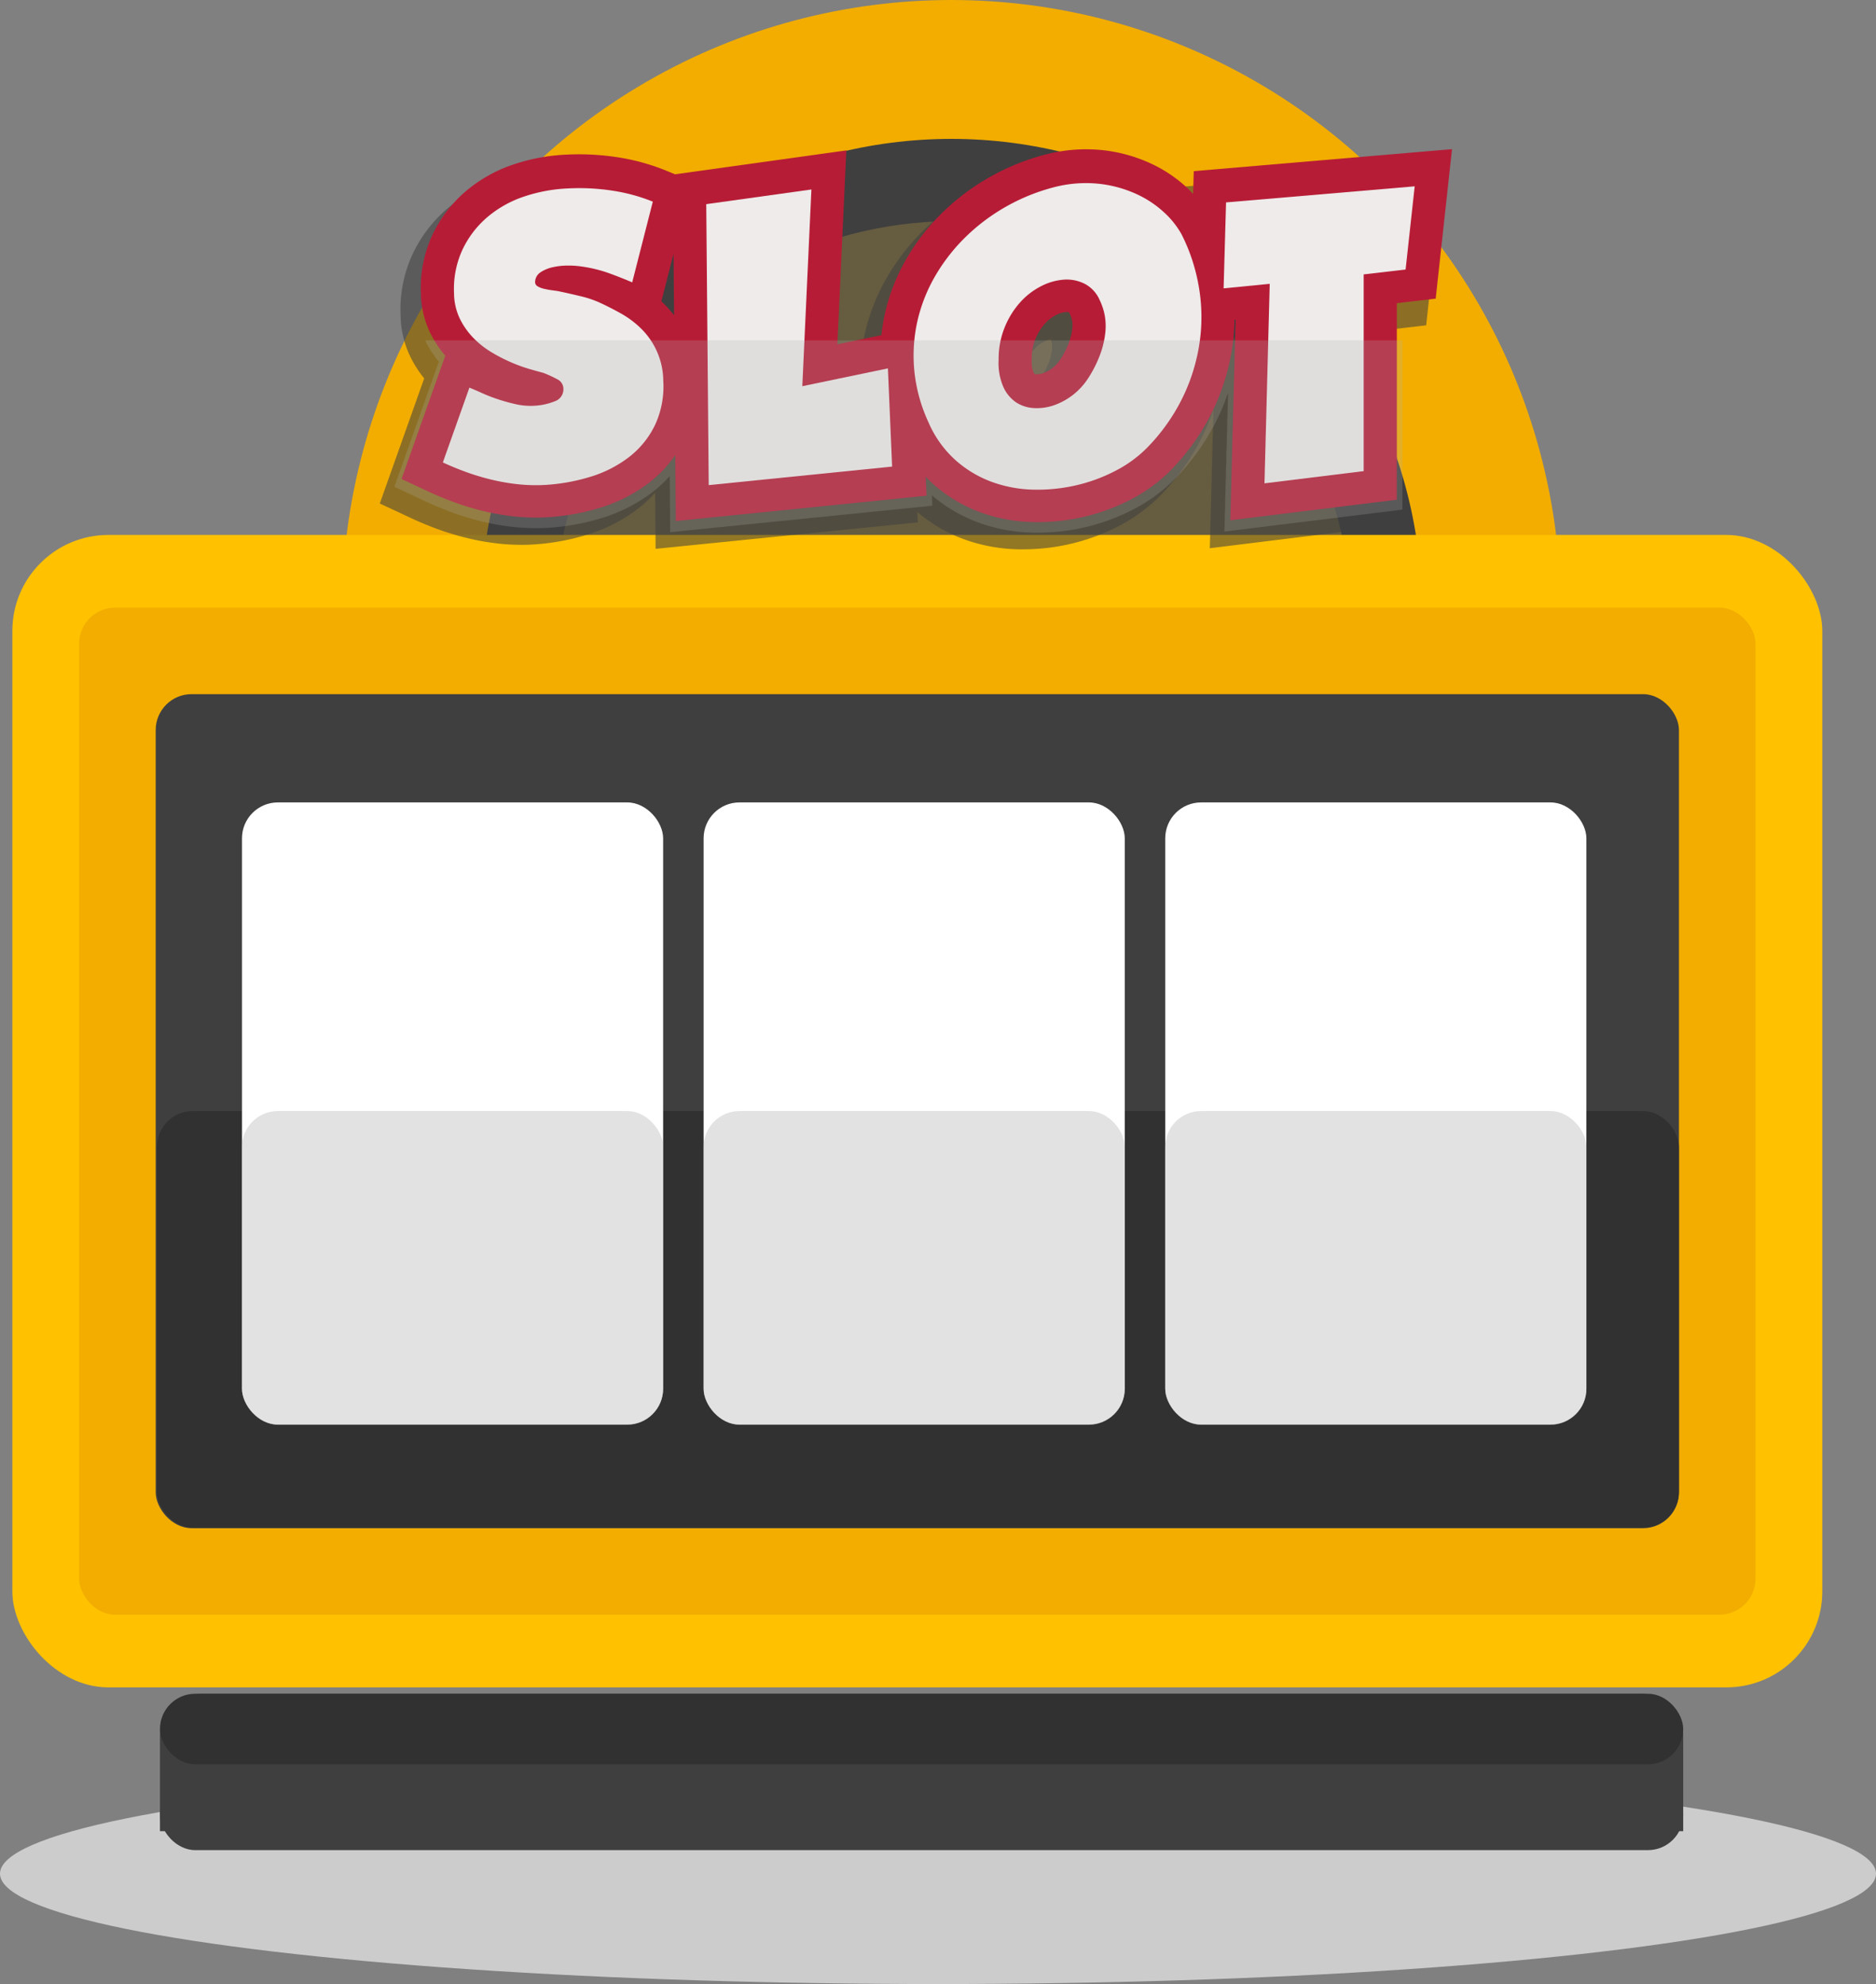 <svg xmlns="http://www.w3.org/2000/svg" width="334.841" height="354.002" viewBox="0 0 334.841 354.002">
  <rect x="0" y="0" width="334.841" height="354.002" fill="#808080" stroke="none"/>
  <g id="slotmachine-body" transform="translate(2.203 0)">
    <ellipse id="Ellipse_4" data-name="Ellipse 4" cx="167.42" cy="19.691" rx="167.42" ry="19.691" transform="translate(-2.203 314.619)" fill="#ccc"/>
    <g id="Group_1072" data-name="Group 1072" transform="translate(0 0)">
      <g id="Group_965" data-name="Group 965" transform="translate(58.847)">
        <ellipse id="Ellipse_5" data-name="Ellipse 5" cx="108.755" cy="108.755" rx="108.755" ry="108.755" fill="#f2ad00"/>
        <ellipse id="Ellipse_6" data-name="Ellipse 6" cx="83.975" cy="83.975" rx="83.975" ry="83.975" transform="translate(24.78 24.78)" fill="#3f3f3f"/>
        <ellipse id="Ellipse_7" data-name="Ellipse 7" cx="71.102" cy="71.102" rx="71.102" ry="71.102" transform="translate(37.854 39.464)" fill="#665c40"/>
      </g>
      <rect id="Rectangle_2149" data-name="Rectangle 2149" width="323.053" height="205.625" rx="17.131" transform="translate(0 95.447)" fill="#ffc100"/>
      <rect id="Rectangle_2150" data-name="Rectangle 2150" width="299.191" height="179.682" rx="6.405" transform="translate(11.931 108.419)" fill="#f2ad00"/>
      <rect id="Rectangle_2151" data-name="Rectangle 2151" width="271.879" height="148.815" rx="6.405" transform="translate(25.587 123.852)" fill="#3f3f3f"/>
      <path id="Rectangle_2152" data-name="Rectangle 2152" d="M7.645,0H264.234a7.645,7.645,0,0,1,7.645,7.645V24.52a0,0,0,0,1,0,0H0a0,0,0,0,1,0,0V7.645A7.645,7.645,0,0,1,7.645,0Z" transform="translate(26.348 302.204)" fill="#3f3f3f"/>
      <rect id="Rectangle_2153" data-name="Rectangle 2153" width="271.879" height="12.589" rx="6.294" transform="translate(26.348 302.204)" fill="#313131"/>
      <rect id="Rectangle_2154" data-name="Rectangle 2154" width="271.879" height="12.589" rx="6.294" transform="translate(26.348 317.519)" fill="#3f3f3f"/>
      <rect id="Rectangle_2155" data-name="Rectangle 2155" width="271.658" height="74.339" rx="6.405" transform="translate(25.808 198.237)" fill="#313131"/>
      <rect id="Rectangle_2160" data-name="Rectangle 2160" width="75.17" height="111.004" rx="6.405" transform="translate(40.988 143.171)" fill="#fff"/>
      <rect id="Rectangle_2161" data-name="Rectangle 2161" width="75.17" height="111.004" rx="6.405" transform="translate(123.382 143.171)" fill="#fff"/>
      <rect id="Rectangle_2162" data-name="Rectangle 2162" width="75.17" height="111.004" rx="6.405" transform="translate(205.776 143.171)" fill="#fff"/>
      <rect id="Rectangle_2163" data-name="Rectangle 2163" width="75.17" height="55.984" rx="6.405" transform="translate(40.988 198.237)" fill="#c6c6c6" opacity="0.5"/>
      <rect id="Rectangle_2164" data-name="Rectangle 2164" width="75.17" height="55.984" rx="6.405" transform="translate(123.382 198.237)" fill="#c6c6c6" opacity="0.5"/>
      <rect id="Rectangle_2165" data-name="Rectangle 2165" width="75.17" height="55.984" rx="6.405" transform="translate(205.776 198.237)" fill="#c6c6c6" opacity="0.5"/>
      <g id="Group_1045" data-name="Group 1045" transform="translate(65.591 26.615)">
        <path id="Path_1142" data-name="Path 1142" d="M703.114,176.346l-.078,2.676a26.008,26.008,0,0,0-6.434-4.157,29.056,29.056,0,0,0-8.842-2.364,29.717,29.717,0,0,0-10.383.823l-.087.017a42.552,42.552,0,0,0-10.1,4.105,41.793,41.793,0,0,0-8.547,6.391,39.8,39.8,0,0,0-6.564,8.331,36.054,36.054,0,0,0-4.027,10.029,33.566,33.566,0,0,0-.615,3.5l-4.382.909-1.5.311.017-.311,1.576-34.2-31.487,4.39-1.507-.615a39.278,39.278,0,0,0-8.8-2.39,45.645,45.645,0,0,0-9.145-.485,35.584,35.584,0,0,0-9.924,1.836,26.958,26.958,0,0,0-8.808,4.971,24.44,24.44,0,0,0-6.174,8.08,23.5,23.5,0,0,0-2.165,10.912,17.655,17.655,0,0,0,1.732,7.413c.018.026.026.061.044.087a20.628,20.628,0,0,0,2.442,3.8l-7.924,22.325,5.7,2.658c1.411.659,2.944,1.291,4.529,1.879a48.764,48.764,0,0,0,5.083,1.558,43.741,43.741,0,0,0,5.4,1,36.426,36.426,0,0,0,4.546.277c.355,0,.7,0,1.048-.009a41.21,41.21,0,0,0,10.634-1.775,28.6,28.6,0,0,0,9.318-4.8,22.982,22.982,0,0,0,2.884-2.693l.087,9.994,46.79-4.72-.078-1.862a27.384,27.384,0,0,0,8.478,4.928,30.327,30.327,0,0,0,9.7,1.74h.624a37.554,37.554,0,0,0,8.668-1,36.826,36.826,0,0,0,8.5-3.161,29.35,29.35,0,0,0,7.136-5.17l.069-.061a41.337,41.337,0,0,0,8.21-11.821c.554-1.238,1.039-2.485,1.472-3.733l-.649,24.75,31.773-3.914V201.737l6.841-.8,3.135-28.7Zm-22.221,31.1a14.866,14.866,0,0,1-1.515,2.97,5.183,5.183,0,0,1-2.46,1.94,2.524,2.524,0,0,1-.606.139,6.6,6.6,0,0,1-.112-1.559v-.147a8.072,8.072,0,0,1,.554-3.135,10.745,10.745,0,0,1,.5-1.048,8.047,8.047,0,0,1,.987-1.4,5.964,5.964,0,0,1,1.732-1.342,3.909,3.909,0,0,1,1.212-.424,5.3,5.3,0,0,1,.208.71,4.117,4.117,0,0,1,.026,1.1,9.975,9.975,0,0,1-.268,1.36C681.083,206.855,681,207.132,680.893,207.444Zm-70.6-7.639.008.485-.1-.1Z" transform="translate(-561.437 -169.508)" fill="#3f3f3f" opacity="0.57"/>
        <path id="Path_1143" data-name="Path 1143" d="M708.152,172.42l-.116,4.059c-.362-.387-.735-.77-1.136-1.148a24.756,24.756,0,0,0-6.668-4.4,27.636,27.636,0,0,0-8.525-2.281,28.61,28.61,0,0,0-10.027.8l-.076.019a41.453,41.453,0,0,0-9.855,4A41.016,41.016,0,0,0,663.4,179.7a38.912,38.912,0,0,0-6.4,8.127,34.657,34.657,0,0,0-3.908,9.735,32.914,32.914,0,0,0-.683,4.115l-7.869,1.639,1.6-34.6-30.555,4.263-1.758-.715a38.034,38.034,0,0,0-8.57-2.334,44.963,44.963,0,0,0-8.948-.467,34.476,34.476,0,0,0-9.635,1.778,25.821,25.821,0,0,0-8.479,4.781,23.373,23.373,0,0,0-5.92,7.745,22.551,22.551,0,0,0-2.072,10.454,16.625,16.625,0,0,0,1.636,6.994,19.447,19.447,0,0,0,2.722,4.126l-7.813,22,4.869,2.275c1.386.648,2.885,1.268,4.448,1.842a48.53,48.53,0,0,0,4.977,1.53,43.272,43.272,0,0,0,5.273.974,36.543,36.543,0,0,0,4.423.272q.506,0,1.012-.015a40.355,40.355,0,0,0,10.374-1.727,27.584,27.584,0,0,0,8.991-4.623,21.988,21.988,0,0,0,4.494-4.793l.1,11.769,44.742-4.518-.145-3.394c.467.488.945.96,1.448,1.4a26.236,26.236,0,0,0,8.489,5.018,29.265,29.265,0,0,0,9.373,1.682c.2,0,.406.005.609.005a36.547,36.547,0,0,0,8.428-.974,35.492,35.492,0,0,0,8.269-3.072,28.206,28.206,0,0,0,6.895-4.986l.055-.055a40.28,40.28,0,0,0,8.017-11.527,39.431,39.431,0,0,0,3.323-12c.122-1.163.187-2.319.206-3.469l.2-.019-.939,35.769,29.719-3.661v-35.07l6.935-.808,2.913-26.675Zm-26.84,36.029a3.356,3.356,0,0,1-1.322.2,1.038,1.038,0,0,1-.264-.042,2.344,2.344,0,0,1-.234-.4,5.206,5.206,0,0,1-.252-2.159l0-.126a9.025,9.025,0,0,1,.635-3.524,9.4,9.4,0,0,1,1.677-2.738,6.966,6.966,0,0,1,2.025-1.572,4.733,4.733,0,0,1,1.775-.539,1.194,1.194,0,0,1,.553.068c.02.034.048.084.082.155l.065.135a5.135,5.135,0,0,1,.383,1.163,4.77,4.77,0,0,1,.045,1.4,10.7,10.7,0,0,1-.576,2.439,15.521,15.521,0,0,1-1.63,3.2,6.084,6.084,0,0,1-2.964,2.335Zm-67.659-12.3c-.172-.168-.346-.334-.523-.5l2.169-8.493.1,10.992A18.785,18.785,0,0,0,613.653,196.152Z" transform="translate(-562.876 -168.494)" fill="#b71c36"/>
        <g id="Group_1044" data-name="Group 1044" transform="translate(11.249 6.052)">
          <path id="Path_1144" data-name="Path 1144" d="M604.609,198.347q1.932.873,3.959,2a16.983,16.983,0,0,1,3.679,2.744,13.223,13.223,0,0,1,3.959,9.29,16.333,16.333,0,0,1-1.434,7.825,15.991,15.991,0,0,1-4.583,5.736,21.637,21.637,0,0,1-7.077,3.617,34.324,34.324,0,0,1-8.854,1.466,30.187,30.187,0,0,1-4.489-.219,37.368,37.368,0,0,1-4.552-.841,42.142,42.142,0,0,1-4.365-1.342q-2.121-.779-3.991-1.651l4.739-13.344q.935.374,2.245.967a29.261,29.261,0,0,0,2.806,1.091q1.5.5,3.117.872a11.937,11.937,0,0,0,3.18.312,11.368,11.368,0,0,0,3.9-.811,2.256,2.256,0,0,0,1.527-2.307,1.9,1.9,0,0,0-1.091-1.621A21.927,21.927,0,0,0,594.82,211q-.935-.248-2.463-.686a27.464,27.464,0,0,1-3.274-1.185,29.561,29.561,0,0,1-3.523-1.808,15.93,15.93,0,0,1-3.242-2.556,13.28,13.28,0,0,1-2.432-3.46,10.679,10.679,0,0,1-1.028-4.521,16.658,16.658,0,0,1,1.5-7.763,17.39,17.39,0,0,1,4.427-5.8,19.813,19.813,0,0,1,6.546-3.679,28.446,28.446,0,0,1,7.981-1.465,39.083,39.083,0,0,1,7.794.4,32,32,0,0,1,7.233,1.965l-3.679,14.4q-2.5-1.059-4.552-1.777a24.924,24.924,0,0,0-4.8-1.092,15.052,15.052,0,0,0-2.183-.125,12,12,0,0,0-2.588.281,6.456,6.456,0,0,0-2.213.9,2.135,2.135,0,0,0-1,1.746.87.87,0,0,0,.467.78,3.93,3.93,0,0,0,1.123.436c.436.1.882.187,1.34.249s.831.115,1.122.156q1.807.374,3.865.872A18.7,18.7,0,0,1,604.609,198.347Z" transform="translate(-576.862 -177.13)" fill="#eeebea"/>
          <path id="Path_1145" data-name="Path 1145" d="M641.325,180.975l18.768-2.619-1.621,35.1,15.277-3.18L674.5,227.8l-32.734,3.305Z" transform="translate(-594.312 -177.216)" fill="#eeebea"/>
          <path id="Path_1146" data-name="Path 1146" d="M733.564,224.2a22.247,22.247,0,0,1-5.456,3.928,29.416,29.416,0,0,1-6.89,2.557,30.612,30.612,0,0,1-7.576.81,23.241,23.241,0,0,1-7.482-1.34,20.242,20.242,0,0,1-6.578-3.9,19.366,19.366,0,0,1-4.863-6.8,28.464,28.464,0,0,1-2.526-9.29,28.081,28.081,0,0,1,.592-8.886,28.624,28.624,0,0,1,3.242-8.075,32.8,32.8,0,0,1,5.425-6.889,34.913,34.913,0,0,1,7.139-5.331,35.3,35.3,0,0,1,8.449-3.429,22.6,22.6,0,0,1,7.95-.655,21.652,21.652,0,0,1,6.7,1.777,18.759,18.759,0,0,1,5.082,3.336,15.588,15.588,0,0,1,3.148,3.959,32.689,32.689,0,0,1,2.9,8.449,31.816,31.816,0,0,1,.436,9.758,33.4,33.4,0,0,1-2.837,10.194A34.26,34.26,0,0,1,733.564,224.2Zm-8.293-26.562a5.881,5.881,0,0,0-2.65-2.868,7.074,7.074,0,0,0-3.71-.748,10.505,10.505,0,0,0-4.053,1.154,12.873,12.873,0,0,0-3.741,2.868,15.182,15.182,0,0,0-2.775,4.459,14.939,14.939,0,0,0-1.091,5.8,10.679,10.679,0,0,0,.842,4.863,6.6,6.6,0,0,0,2.307,2.774,6.432,6.432,0,0,0,3.211,1,9.284,9.284,0,0,0,3.586-.53,11.982,11.982,0,0,0,5.955-4.676,21.438,21.438,0,0,0,2.276-4.521,16.413,16.413,0,0,0,.873-3.835,10.581,10.581,0,0,0-.155-3.18A10.9,10.9,0,0,0,725.271,197.636Z" transform="translate(-608.051 -176.793)" fill="#eeebea"/>
          <path id="Path_1147" data-name="Path 1147" d="M800.427,192.427l-7.482.873v35.1l-17.708,2.182.936-35.6-8.231.81.437-15.338,33.669-2.868Z" transform="translate(-628.588 -177.008)" fill="#eeebea"/>
        </g>
        <path id="Path_1148" data-name="Path 1148" d="M744.919,215.276v30.2l-31.773,3.915.649-24.75c-.433,1.246-.917,2.493-1.472,3.732a41.324,41.324,0,0,1-8.21,11.821l-.069.061a29.333,29.333,0,0,1-7.136,5.17,36.749,36.749,0,0,1-8.5,3.161,37.519,37.519,0,0,1-8.669,1h-.624a30.329,30.329,0,0,1-9.7-1.741,27.363,27.363,0,0,1-8.478-4.928l.078,1.863-46.789,4.719-.087-9.994a23.047,23.047,0,0,1-2.883,2.693,28.611,28.611,0,0,1-9.318,4.8,41.181,41.181,0,0,1-10.635,1.775c-.346.009-.693.009-1.048.009a36.3,36.3,0,0,1-4.546-.277,43.778,43.778,0,0,1-5.4-1,48.847,48.847,0,0,1-5.083-1.559c-1.585-.589-3.118-1.221-4.529-1.879L565,241.4l7.924-22.325a20.6,20.6,0,0,1-2.442-3.8Z" transform="translate(-562.401 -181.158)" fill="#afafaf" opacity="0.23" style="mix-blend-mode: darken;isolation: isolate"/>
      </g>
    </g>
  </g>
</svg>
